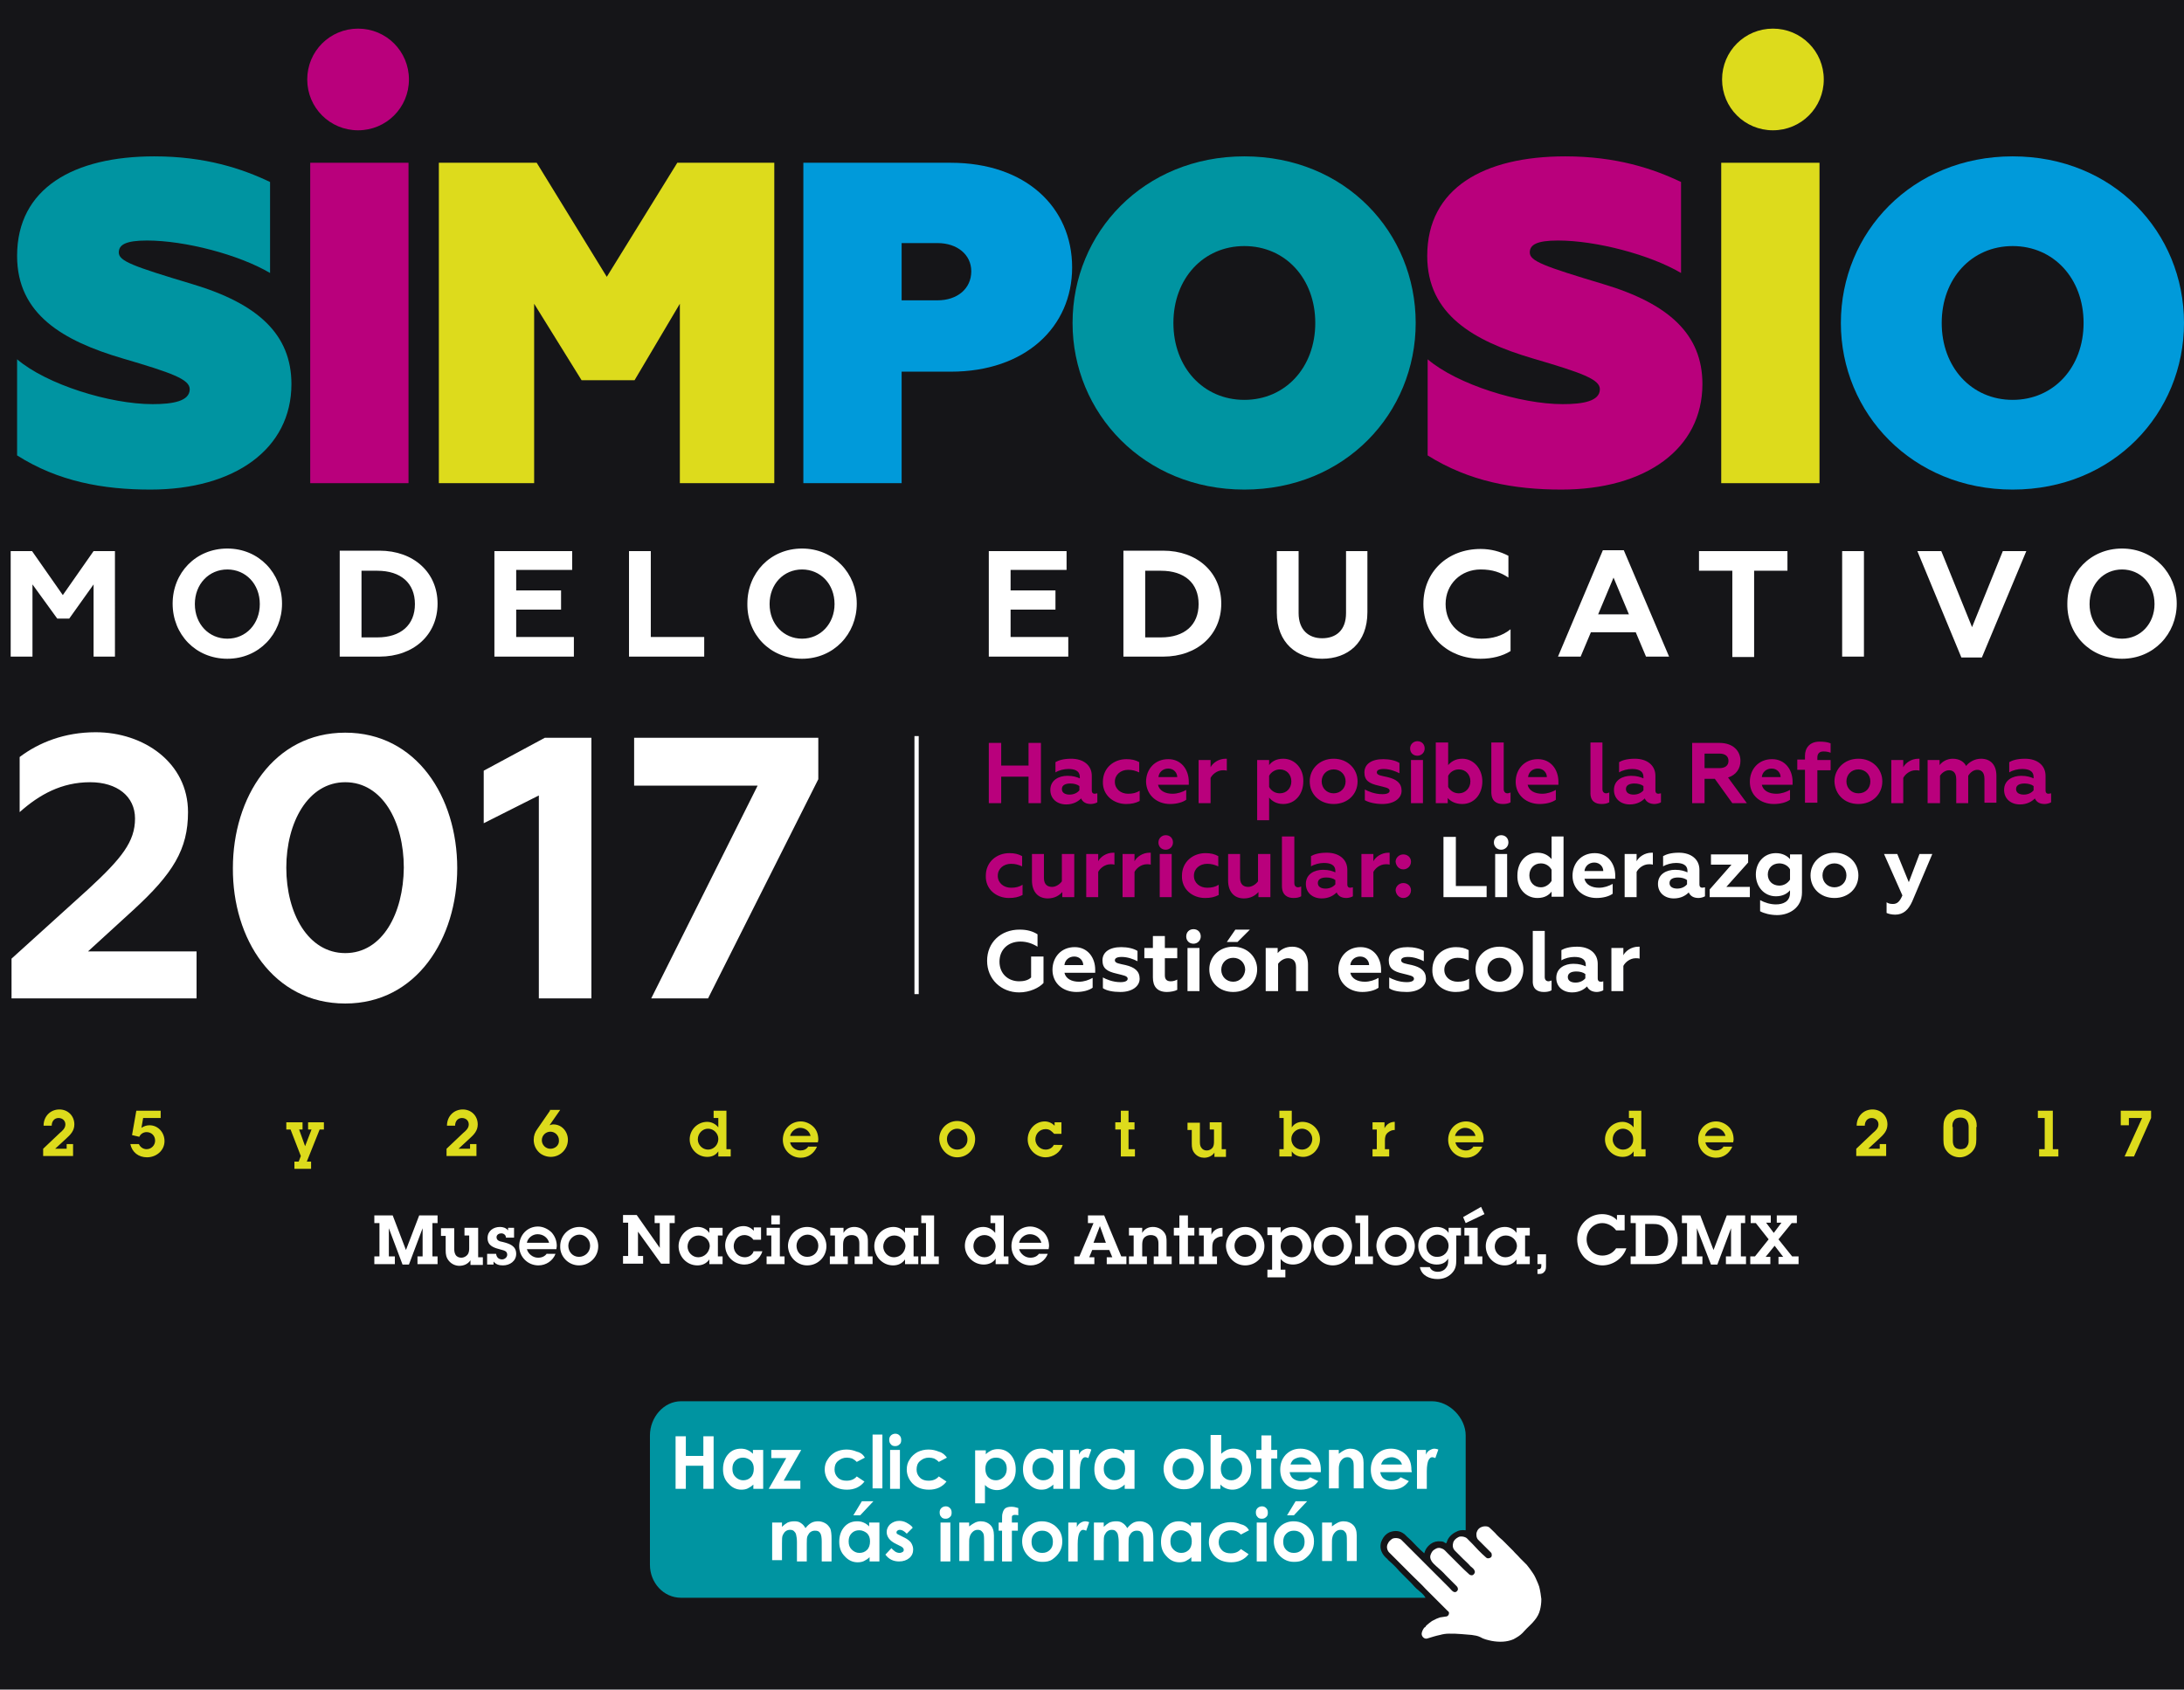 <?xml version="1.0" encoding="utf-8"?>
<!-- Generator: Adobe Illustrator 18.0.0, SVG Export Plug-In . SVG Version: 6.00 Build 0)  -->
<!DOCTYPE svg PUBLIC "-//W3C//DTD SVG 1.1//EN" "http://www.w3.org/Graphics/SVG/1.1/DTD/svg11.dtd">
<svg version="1.1" xmlns="http://www.w3.org/2000/svg" xmlns:xlink="http://www.w3.org/1999/xlink" x="0px" y="0px"
	 viewBox="0 0 511.1 395.5" enable-background="new 0 0 511.1 395.5" xml:space="preserve">
<g id="Capa_1">
	<rect x="-0.2" y="0" fill="#151518" width="513.3" height="395.5"/>
	<g>
		<path fill="#0094A1" d="M330.2,370.5c-0.6-0.6-1.3-1.3-1.9-1.9c-0.6-0.6-1.1-1.1-1.6-1.7c-0.6-0.6-1.1-1.1-1.7-1.6
			c-0.4-0.5-0.9-0.8-1.3-1.4c-0.6-0.9-0.8-1.8-0.5-2.9c0.3-0.8,0.7-1.5,1.4-2c0.2-0.1,0.3-0.2,0.5-0.3c1-0.4,2.1-0.5,3.1,0.1
			c0.6,0.3,0.9,0.8,1.4,1.2c0.7,0.6,1.3,1.3,1.9,1.9c0.6,0.6,1.1,1.1,1.7,1.6c0,0,0.1,0.1,0.1,0.1c0.1-0.3,0.2-0.6,0.3-0.8
			c0.3-0.6,0.7-1,1.2-1.4c0.7-0.5,1.5-0.7,2.4-0.6c0.3,0,0.7,0.1,0.9,0.3c0.3,0.2,0.4,0.2,0.5-0.2c0.3-1,1.1-1.8,2.1-2.3
			c0.7-0.4,1.3-0.5,2.3-0.4v-22.2c0-4.1-3.8-8-7.9-8H159.4c-4.1,0-7.3,3.8-7.3,8v30.3c0,4.1,3.1,7.7,7.3,7.7h174.2
			c-0.6-1-1.1-1.2-1.7-1.8C331.3,371.8,330.8,371.1,330.2,370.5z"/>
		<path fill="#FFFFFF" d="M333.6,380.8l0.1-0.2c0,0,0.5-0.5,0.8-0.7c0.3-0.2,0.6-0.5,0.9-0.6c0.5-0.3,1-0.5,1.6-0.7
			c0.4-0.1,0.9-0.1,1.3-0.2c0.5,0,0.8-0.4,0.8-0.8c0-0.2-0.1-0.4-0.3-0.5c-0.8-0.8-1.7-1.7-2.5-2.5c-0.9-0.9-1.8-1.8-2.7-2.7
			c-0.9-1-1.9-1.9-2.8-2.8c-0.8-0.8-1.6-1.6-2.4-2.4c-0.6-0.6-1.3-1.3-1.9-1.9c-0.5-0.5-1-1-1.5-1.5c-0.4-0.5-0.6-1.3-0.2-2
			c0.2-0.5,0.6-0.8,1-1.1c0.6-0.3,1.6-0.2,2.1,0.2c0.7,0.7,1.4,1.4,2.1,2.1c0.6,0.6,1.3,1.3,1.9,1.9c0.7,0.7,1.4,1.4,2.1,2.1
			c0.5,0.5,1.1,1.1,1.6,1.6c0.7,0.7,1.3,1.3,2,2c0.5,0.5,1.1,1.1,1.6,1.6c0.3,0.3,0.5,0.6,0.8,0.8c0.4,0.3,0.8,0.2,1-0.1
			c0.3-0.3,0.2-0.8-0.1-1.1c-0.8-0.8-1.7-1.7-2.5-2.5c-0.7-0.8-1.5-1.5-2.3-2.2c-0.4-0.4-0.8-0.7-1.1-1.2c-0.3-0.5-0.4-1-0.2-1.5
			c0.2-0.5,0.4-0.9,0.9-1.2c0.6-0.4,1.1-0.5,1.8-0.2c0.5,0.2,0.8,0.6,1.2,1c1,1,2,2,2.9,2.9c0.7,0.7,1.4,1.4,2.2,2.1
			c0.3,0.3,0.8,0.3,1,0.1c0.3-0.3,0.5-0.6,0.2-1.1c-0.2-0.4-0.6-0.6-0.9-0.9c-0.5-0.6-1.1-1.1-1.7-1.7c-0.6-0.6-1.3-1.3-1.9-1.9
			c-0.6-0.6-0.6-1.3-0.4-2c0.2-0.5,0.6-0.9,1.2-1.2c0.5-0.3,1.6-0.1,2,0.3c0.9,0.9,1.8,1.8,2.7,2.8c0.6,0.6,1.2,1.2,1.8,1.7
			c0.2,0.2,0.5,0.2,0.8,0.1c0.3-0.1,0.5-0.3,0.5-0.6c0-0.3,0-0.5-0.2-0.7c-0.7-0.7-1.4-1.4-2.1-2.1c-0.3-0.3-0.6-0.6-0.9-0.9
			c-0.4-0.4-0.5-1.3-0.3-1.8c0.2-0.6,0.6-1,1.2-1.2c0.5-0.2,1.4-0.2,1.8,0.2c0.6,0.6,1.2,1.1,1.7,1.7c0.4,0.4,0.8,0.8,1.3,1.2
			c0.8,0.8,1.7,1.7,2.5,2.5c0.5,0.6,1.1,1.1,1.6,1.7c0.5,0.5,1.1,1.1,1.6,1.6c0.5,0.6,1,1.3,1.4,1.9c0.5,0.7,0.8,1.5,1.2,2.4
			c0.1,0.3,0.2,0.5,0.3,0.8c0.2,0.7,0.5,2.6,0.5,2.9c0,0.9-0.1,1.7-0.3,2.5c-0.2,0.9-0.7,1.8-1.3,2.5c-0.7,0.9-1.6,1.6-2.4,2.5
			c-0.5,0.6-1.1,1.1-1.8,1.5c-0.2,0.1-0.5,0.3-0.7,0.4c-1.6,0.7-3.4,0.7-5.1,0.4c-0.9-0.2-1.9-0.4-2.7-0.9c-0.6-0.3-1.3-0.4-2-0.5
			c-0.8-0.1-1.6-0.1-2.4-0.2c-1-0.1-1.9-0.1-2.9-0.1c-0.7,0-1.4,0.1-2.1,0.3c-1,0.2-1.9,0.5-2.9,0.8c-0.7,0.3-1.5-0.4-1.4-1.2
			c0.1-0.5,0.3-0.9,0.6-1.3C333.5,380.9,333.6,380.8,333.6,380.8z"/>
	</g>
	<g>
		<g>
			<path fill="#0094A1" d="M35.2,114.6c19.7,0,33-9.5,33-24.7c0-11.6-7.8-18.8-23.2-23.4c-14-4.2-17.2-5.4-17.2-7.4
				c0-1.8,1.6-2.8,6.6-2.8c8.9,0,21.5,3.3,28.8,7.6V42.6c-6.5-3.1-15.1-6-27.1-6C17.3,36.6,4,44,4,59.9c0,13.7,10.8,19.9,24.7,24
				c11.6,3.4,15.7,4.9,15.7,7.2c0,2.8-3.9,3.5-8.7,3.5C25.7,94.6,10.9,90,4,84.1v22.5C13.6,112.7,24.1,114.6,35.2,114.6"/>
			<rect x="72.6" y="38.1" fill="#B9007C" width="23" height="75"/>
			<polygon fill="#DDDB1C" points="102.7,113.1 125,113.1 125,71.1 136.1,89 148.5,89 159.1,71.1 159.1,113.1 181.2,113.1 
				181.2,38.1 158.5,38.1 142,64.8 125.6,38.1 102.7,38.1 			"/>
			<path fill="#009ADA" d="M222.5,38.1H188v75h23V87h11.5c17.5,0,28.4-10.5,28.4-24.4C250.9,48.5,240,38.1,222.5,38.1 M219.4,70.3
				H211V56.9h8.4c4.6,0,7.9,2.7,7.9,6.6C227.3,67.6,224,70.3,219.4,70.3"/>
			<path fill="#0094A1" d="M291.2,93.6c-9.6,0-16.6-7.6-16.6-18c0-10.4,7-18,16.6-18c9.6,0,16.6,7.6,16.6,18
				C307.8,86,300.8,93.6,291.2,93.6 M291.2,114.6c23.6,0,40.1-17.9,40.1-39c0-21.2-16.5-39-40.1-39c-23.5,0-40.2,17.8-40.2,39
				C251,96.7,267.7,114.6,291.2,114.6"/>
			<path fill="#B9007C" d="M365.4,114.6c19.7,0,33-9.5,33-24.7c0-11.6-7.8-18.8-23.2-23.4c-14-4.2-17.2-5.4-17.2-7.4
				c0-1.8,1.6-2.8,6.6-2.8c8.9,0,21.5,3.3,28.8,7.6V42.6c-6.5-3.1-15.1-6-27.1-6c-19,0-32.3,7.4-32.3,23.3c0,13.7,10.8,19.9,24.7,24
				c11.6,3.4,15.7,4.9,15.7,7.2c0,2.8-3.9,3.5-8.7,3.5c-9.9,0-24.7-4.6-31.6-10.5v22.5C343.8,112.7,354.3,114.6,365.4,114.6"/>
			<rect x="402.8" y="38.1" fill="#DDDB1C" width="23" height="75"/>
			<path fill="#009ADA" d="M471,93.6c-9.6,0-16.6-7.6-16.6-18c0-10.4,7-18,16.6-18c9.6,0,16.6,7.6,16.6,18
				C487.6,86,480.6,93.6,471,93.6 M471,114.6c23.6,0,40.1-17.9,40.1-39c0-21.2-16.5-39-40.1-39c-23.5,0-40.2,17.8-40.2,39
				C430.8,96.7,447.5,114.6,471,114.6"/>
			<path fill="#B9007C" d="M83.8,30.5c6.6,0,11.9-5.3,11.9-11.9c0-6.6-5.3-11.9-11.9-11.9c-6.6,0-11.9,5.3-11.9,11.9
				C71.9,25.2,77.2,30.5,83.8,30.5"/>
			<path fill="#DDDB1C" d="M414.9,30.5c6.6,0,11.9-5.3,11.9-11.9c0-6.6-5.3-11.9-11.9-11.9c-6.6,0-11.9,5.3-11.9,11.9
				C403,25.2,408.3,30.5,414.9,30.5"/>
			<path fill="#FFFFFF" d="M2.6,233.7h43.4v-11H20.6l10.5-9.6c9.4-8.6,12.9-14.3,12.9-23c0-11.6-10.4-18.7-21.6-18.7
				c-7.3,0-13.3,2.4-17.8,5.8v12.9c4.6-4.1,9.8-7,16.5-7c6.3,0,10.5,3.3,10.5,8.5c0,5.4-3.1,9.3-10.9,16.5l-18,16.3V233.7z
				 M80.8,234.9c16.7,0,26.2-15.2,26.2-31.7c0-16.6-9.5-31.7-26.2-31.7c-16.8,0-26.3,15.2-26.3,31.7
				C54.4,219.7,63.9,234.9,80.8,234.9 M80.8,223.1c-8.7,0-13.8-9.3-13.8-20c0-10.6,5.1-20,13.8-20c8.7,0,13.7,9.3,13.7,20
				C94.4,213.8,89.5,223.1,80.8,223.1 M126.1,233.7h12.3v-61h-10.9l-14.3,7.7v12.3l12.9-6.5V233.7z M152.4,233.7h13.3l25.8-51.3
				v-9.7h-43.1v11.2h28.9L152.4,233.7z"/>
			<path fill="#FFFFFF" d="M2.5,153.7h5.1v-16.9l5.8,8h2.8l5.7-8v16.9h5V129h-5l-7.2,10.3L7.5,129H2.5V153.7z M53.2,149.5
				c-4.3,0-7.6-3.4-7.6-8.1c0-4.7,3.3-8.1,7.6-8.1s7.6,3.4,7.6,8.1C60.8,146,57.6,149.5,53.2,149.5 M53.2,154.2
				c7.4,0,12.8-5.8,12.8-12.9c0-7.1-5.4-12.9-12.8-12.9s-12.8,5.7-12.8,12.9C40.4,148.5,45.8,154.2,53.2,154.2 M79.5,153.7h9.3
				c8,0,13.6-5.1,13.6-12.4c0-7.3-5.6-12.4-13.6-12.4h-9.3V153.7z M84.6,149.2v-15.6h3.7c5.5,0,8.8,2.9,8.8,7.8
				c0,4.9-3.3,7.8-8.8,7.8H84.6z M115.7,153.7h18.6v-4.6h-13.5v-6.4h10.5v-4.5h-10.5v-4.8h13.1V129h-18.2V153.7z M147.2,153.7h17.6
				v-4.6h-12.5V129h-5.1V153.7z M187.7,149.5c-4.3,0-7.6-3.4-7.6-8.1c0-4.7,3.3-8.1,7.6-8.1c4.3,0,7.6,3.4,7.6,8.1
				C195.3,146,192,149.5,187.7,149.5 M187.7,154.2c7.4,0,12.8-5.8,12.8-12.9c0-7.1-5.4-12.9-12.8-12.9c-7.4,0-12.8,5.7-12.8,12.9
				C174.8,148.5,180.2,154.2,187.7,154.2 M231.4,153.7H250v-4.6h-13.5v-6.4h10.5v-4.5h-10.5v-4.8h13.1V129h-18.2V153.7z
				 M262.9,153.7h9.3c8,0,13.6-5.1,13.6-12.4c0-7.3-5.6-12.4-13.6-12.4h-9.3V153.7z M268,149.2v-15.6h3.7c5.5,0,8.8,2.9,8.8,7.8
				c0,4.9-3.3,7.8-8.8,7.8H268z M309.4,154.2c6,0,10.6-3.7,10.6-10.9V129H315v14.5c0,4.1-2.4,5.9-5.6,5.9c-3.1,0-5.5-1.9-5.5-5.9
				V129h-5.1v14.4C298.8,150.5,303.5,154.2,309.4,154.2 M346.5,154.2c2.6,0,5.1-0.6,7-1.8v-5.1c-2,1.6-4.3,2.2-6.8,2.2
				c-4.8,0-8.4-3.3-8.4-8.1c0-4.7,3.6-8.1,8.2-8.1c2.8,0,4.7,0.7,6.5,1.9v-5.1c-1.9-1-4.1-1.6-6.5-1.6c-7.7,0-13.4,5.3-13.4,12.9
				C333.1,148.9,338.9,154.2,346.5,154.2 M364.6,153.7h5.3l2.4-5.7h10.5l2.4,5.7h5.4l-10.6-24.9h-4.9L364.6,153.7z M374,143.8
				l3.6-8.6l3.6,8.6H374z M397.6,129v4.6h7.8v20.2h5.1v-20.2h7.8V129H397.6z M431.1,153.7h5.1V129h-5.1V153.7z M459,153.9h4.8
				l10.4-24.9h-5.5l-7.2,17.8l-7.2-17.8h-5.6L459,153.9z M496.6,149.5c-4.3,0-7.6-3.4-7.6-8.1c0-4.7,3.3-8.1,7.6-8.1
				c4.3,0,7.6,3.4,7.6,8.1C504.2,146,500.9,149.5,496.6,149.5 M496.6,154.2c7.4,0,12.8-5.8,12.8-12.9c0-7.1-5.4-12.9-12.8-12.9
				c-7.4,0-12.8,5.7-12.8,12.9C483.7,148.5,489.1,154.2,496.6,154.2"/>
			<path fill="#B9007C" d="M231.4,188h2.9v-6.2h6.4v6.2h2.9v-14.1h-2.9v5.3h-6.4v-5.3h-2.9V188z M256.2,185.8
				c-0.4,0-0.7-0.2-0.7-0.8v-3.4c0-2.5-2-4-4.8-4c-1.9,0-3,0.4-3.7,0.8v2.4c0.8-0.5,2-0.8,3-0.8c1.3,0,2.7,0.3,2.7,1.9v0.3
				c-0.7-0.3-1.5-0.6-2.9-0.6c-2,0-4,1-4,3.3c0,2.1,1.6,3.4,3.7,3.4c1.7,0,2.8-0.7,3.5-1.4c0.4,0.9,1.2,1.3,2.3,1.3
				c0.5,0,1.2-0.2,1.5-0.4v-2.1C256.6,185.7,256.3,185.8,256.2,185.8 M252.6,185c-0.5,0.6-1.3,1-2.3,1c-1,0-1.8-0.4-1.8-1.3
				c0-0.9,0.8-1.3,2-1.3c0.8,0,1.6,0.2,2.1,0.6V185z M263.5,188.2c1.3,0,2.2-0.2,3.2-0.7v-2.4c-0.8,0.5-1.6,0.7-2.7,0.7
				c-1.7,0-3.1-1.1-3.1-2.8c0-1.7,1.4-2.8,3.1-2.8c1,0,1.7,0.2,2.6,0.6v-2.4c-0.9-0.5-1.8-0.7-3-0.7c-2.9,0-5.5,2-5.5,5.3
				C258,186.2,260.7,188.2,263.5,188.2 M273.8,188.2c1.6,0,3-0.4,3.8-1v-2.3c-0.9,0.5-2,0.9-3.2,0.9c-1.7,0-3.1-0.7-3.4-2.1h7.2V183
				c0-2.9-1.8-5.3-4.8-5.3c-3.2,0-5.2,2.4-5.2,5.3C268.3,186.2,270.8,188.2,273.8,188.2 M271.1,181.9c0.1-1.1,1-2,2.3-2
				c1.3,0,2.1,1,2.1,2H271.1z M280.5,188h2.8v-5.9c0.4-0.8,1.5-1.8,2.9-1.8c0.3,0,0.6,0,0.9,0.1v-2.8c-0.1,0-0.2,0-0.3,0
				c-1.6,0-3,1-3.5,2v-1.7h-2.8V188z M300.3,177.6c-1.7,0-2.7,0.7-3.3,1.5v-1.2h-2.8V192h2.8v-5.3c0.6,0.7,1.6,1.5,3.3,1.5
				c2.8,0,4.7-2.3,4.7-5.3C305.1,180,303.1,177.6,300.3,177.6 M299.5,180.1c1.6,0,2.7,1.2,2.7,2.8c0,1.6-1.1,2.8-2.7,2.8
				c-1.2,0-2.1-0.7-2.5-1.5v-2.6C297.4,180.8,298.4,180.1,299.5,180.1 M312.1,185.7c-1.6,0-2.8-1.2-2.8-2.8c0-1.6,1.2-2.8,2.8-2.8
				c1.6,0,2.8,1.2,2.8,2.8C314.9,184.5,313.7,185.7,312.1,185.7 M312.1,188.2c3.3,0,5.6-2.3,5.6-5.3c0-2.9-2.3-5.3-5.6-5.3
				c-3.3,0-5.6,2.4-5.6,5.3C306.5,185.9,308.8,188.2,312.1,188.2 M323.5,188.2c2.7,0,4.5-1.3,4.5-3.1c0-1.8-1.2-2.7-3.3-3.2
				c-1.3-0.3-2.5-0.4-2.5-1.1c0-0.5,0.5-0.8,1.6-0.8c1.4,0,2.7,0.5,3.7,1v-2.4c-0.9-0.6-2.4-0.9-3.8-0.9c-2.8,0-4.4,1.2-4.4,3.1
				c0,1.9,1.1,2.6,3.3,3.1c1.5,0.4,2.6,0.5,2.6,1.2c0,0.5-0.6,0.8-1.7,0.8c-1.8,0-3.4-0.7-4.1-1.1v2.5
				C320.2,187.8,321.8,188.2,323.5,188.2 M330.2,188h2.8v-10.1h-2.8V188z M331.7,176.9c0.9,0,1.7-0.7,1.7-1.7c0-1-0.7-1.7-1.7-1.7
				c-0.9,0-1.7,0.7-1.7,1.7C330,176.2,330.7,176.9,331.7,176.9 M342.2,188.2c2.8,0,4.7-2.3,4.7-5.3c0-2.9-2-5.3-4.7-5.3
				c-1.7,0-2.7,0.8-3.3,1.5v-5.3H336V188h2.8v-1.2C339.4,187.5,340.5,188.2,342.2,188.2 M341.4,185.7c-1.2,0-2.1-0.7-2.5-1.5v-2.6
				c0.4-0.8,1.3-1.5,2.5-1.5c1.6,0,2.7,1.2,2.7,2.8C344.1,184.5,342.9,185.7,341.4,185.7 M351.7,188.2c0.7,0,1.3-0.1,1.8-0.4v-2.3
				c-0.2,0.1-0.5,0.2-0.7,0.2c-0.5,0-0.9-0.3-0.9-1v-10.9H349v11.6C349,187.6,350.3,188.2,351.7,188.2 M360.3,188.2
				c1.6,0,3-0.4,3.8-1v-2.3c-0.9,0.5-2,0.9-3.2,0.9c-1.7,0-3.1-0.7-3.4-2.1h7.2V183c0-2.9-1.8-5.3-4.8-5.3c-3.2,0-5.2,2.4-5.2,5.3
				C354.7,186.2,357.3,188.2,360.3,188.2 M357.6,181.9c0.1-1.1,1-2,2.3-2c1.3,0,2.1,1,2.1,2H357.6z M374.8,188.2
				c0.7,0,1.3-0.1,1.8-0.4v-2.3c-0.2,0.1-0.5,0.2-0.7,0.2c-0.5,0-0.9-0.3-0.9-1v-10.9h-2.8v11.6
				C372.1,187.6,373.4,188.2,374.8,188.2 M388.1,185.8c-0.4,0-0.7-0.2-0.7-0.8v-3.4c0-2.5-2-4-4.8-4c-1.9,0-3,0.4-3.7,0.8v2.4
				c0.8-0.5,2-0.8,3-0.8c1.3,0,2.7,0.3,2.7,1.9v0.3c-0.7-0.3-1.5-0.6-2.9-0.6c-2,0-4,1-4,3.3c0,2.1,1.6,3.4,3.7,3.4
				c1.7,0,2.8-0.7,3.5-1.4c0.4,0.9,1.3,1.3,2.3,1.3c0.5,0,1.2-0.2,1.5-0.4v-2.1C388.5,185.7,388.3,185.8,388.1,185.8 M384.6,185
				c-0.5,0.6-1.3,1-2.3,1c-1,0-1.8-0.4-1.8-1.3c0-0.9,0.8-1.3,2-1.3c0.8,0,1.6,0.2,2.1,0.6V185z M396,188h2.9v-5.7h2.4l4.1,5.7h3.4
				l-4.4-6c1.9-0.6,2.9-2.1,2.9-3.9c0-2.4-1.8-4.2-4.9-4.2H396V188z M398.9,179.8v-3.4h3.5c1.3,0,2.1,0.6,2.1,1.7
				c0,1.1-0.8,1.7-2.1,1.7H398.9z M415.1,188.2c1.6,0,3-0.4,3.8-1v-2.3c-0.9,0.5-2,0.9-3.2,0.9c-1.7,0-3.1-0.7-3.4-2.1h7.2V183
				c0-2.9-1.8-5.3-4.8-5.3c-3.2,0-5.2,2.4-5.2,5.3C409.5,186.2,412,188.2,415.1,188.2 M412.3,181.9c0.1-1.1,1-2,2.3-2
				c1.3,0,2.1,1,2.1,2H412.3z M425.3,188v-7.7h3.1v-2.4h-3.1v-0.6c0-0.9,0.5-1.4,1.4-1.4c0.7,0,1.2,0.1,1.7,0.3V174
				c-0.7-0.3-1.6-0.4-2.6-0.4c-2.3,0-3.4,1.5-3.4,3.3v0.9h-1.8v2.4h1.8v7.7H425.3z M434.9,185.7c-1.6,0-2.8-1.2-2.8-2.8
				c0-1.6,1.2-2.8,2.8-2.8c1.6,0,2.8,1.2,2.8,2.8C437.7,184.5,436.6,185.7,434.9,185.7 M434.9,188.2c3.3,0,5.6-2.3,5.6-5.3
				c0-2.9-2.3-5.3-5.6-5.3c-3.3,0-5.6,2.4-5.6,5.3C429.4,185.9,431.6,188.2,434.9,188.2 M442.6,188h2.8v-5.9
				c0.4-0.8,1.5-1.8,2.9-1.8c0.3,0,0.6,0,0.9,0.1v-2.8c-0.1,0-0.2,0-0.3,0c-1.6,0-3,1-3.5,2v-1.7h-2.8V188z M451.2,188h2.8v-6.4
				c0.4-0.7,1.3-1.3,2.1-1.3c0.7,0,1.7,0.3,1.7,2.1v5.6h2.8v-6.4c0.4-0.7,1.2-1.4,2.1-1.4c0.7,0,1.7,0.3,1.7,2.1v5.6h2.8v-6.3
				c0-2.7-1.5-4-3.6-4c-1.5,0-2.8,0.8-3.5,1.7c-0.4-0.9-1.5-1.7-3.1-1.7c-1.4,0-2.5,0.7-3.1,1.5v-1.2h-2.8V188z M479.4,185.8
				c-0.4,0-0.7-0.2-0.7-0.8v-3.4c0-2.5-2-4-4.8-4c-1.9,0-3,0.4-3.7,0.8v2.4c0.8-0.5,2-0.8,3-0.8c1.3,0,2.7,0.3,2.7,1.9v0.3
				c-0.7-0.3-1.5-0.6-2.9-0.6c-2,0-4,1-4,3.3c0,2.1,1.6,3.4,3.7,3.4c1.7,0,2.8-0.7,3.5-1.4c0.4,0.9,1.2,1.3,2.3,1.3
				c0.5,0,1.2-0.2,1.5-0.4v-2.1C479.8,185.7,479.6,185.8,479.4,185.8 M475.9,185c-0.5,0.6-1.3,1-2.3,1c-1,0-1.8-0.4-1.8-1.3
				c0-0.9,0.8-1.3,2-1.3c0.8,0,1.6,0.2,2.1,0.6V185z"/>
			<path fill="#B9007C" d="M236.1,210.2c1.3,0,2.2-0.2,3.2-0.7v-2.4c-0.8,0.5-1.6,0.7-2.7,0.7c-1.7,0-3.1-1.1-3.1-2.8
				c0-1.7,1.4-2.8,3.1-2.8c1,0,1.7,0.2,2.6,0.6v-2.4c-0.9-0.5-1.8-0.7-3-0.7c-2.9,0-5.5,2-5.5,5.3
				C230.6,208.2,233.2,210.2,236.1,210.2 M248.5,199.9v6.4c-0.5,0.7-1.4,1.3-2.3,1.3c-0.9,0-1.9-0.4-1.9-2.1v-5.6h-2.8v6.2
				c0,2.5,1.3,4.2,3.7,4.2c1.6,0,2.7-0.7,3.4-1.5v1.2h2.8v-10.1H248.5z M254.2,210h2.8v-5.9c0.4-0.8,1.5-1.8,2.9-1.8
				c0.3,0,0.6,0,0.9,0.1v-2.8c-0.1,0-0.2,0-0.3,0c-1.6,0-3,1-3.5,2v-1.7h-2.8V210z M262.7,210h2.8v-5.9c0.4-0.8,1.5-1.8,2.9-1.8
				c0.3,0,0.6,0,0.9,0.1v-2.8c-0.1,0-0.2,0-0.3,0c-1.6,0-3,1-3.5,2v-1.7h-2.8V210z M271.4,210h2.8v-10.1h-2.8V210z M272.8,198.9
				c0.9,0,1.7-0.7,1.7-1.7c0-1-0.7-1.7-1.7-1.7c-0.9,0-1.7,0.7-1.7,1.7C271.1,198.2,271.8,198.9,272.8,198.9 M282,210.2
				c1.3,0,2.2-0.2,3.2-0.7v-2.4c-0.8,0.5-1.6,0.7-2.7,0.7c-1.7,0-3.1-1.1-3.1-2.8c0-1.7,1.4-2.8,3.1-2.8c1,0,1.7,0.2,2.6,0.6v-2.4
				c-0.9-0.5-1.8-0.7-3-0.7c-2.9,0-5.5,2-5.5,5.3C276.5,208.2,279.1,210.2,282,210.2 M294.4,199.9v6.4c-0.5,0.7-1.4,1.3-2.3,1.3
				c-0.9,0-1.9-0.4-1.9-2.1v-5.6h-2.8v6.2c0,2.5,1.3,4.2,3.7,4.2c1.6,0,2.7-0.7,3.4-1.5v1.2h2.8v-10.1H294.4z M302.7,210.2
				c0.7,0,1.3-0.1,1.8-0.4v-2.3c-0.2,0.1-0.5,0.2-0.7,0.2c-0.5,0-0.9-0.3-0.9-1v-10.9H300v11.6C300,209.6,301.4,210.2,302.7,210.2
				 M316,207.8c-0.4,0-0.7-0.2-0.7-0.8v-3.4c0-2.5-2-4-4.8-4c-1.9,0-3,0.4-3.7,0.8v2.4c0.8-0.5,2-0.8,3-0.8c1.3,0,2.7,0.3,2.7,1.9
				v0.3c-0.7-0.3-1.5-0.6-2.9-0.6c-2,0-4,1-4,3.3c0,2.1,1.6,3.4,3.7,3.4c1.7,0,2.8-0.7,3.5-1.4c0.4,0.9,1.2,1.3,2.3,1.3
				c0.5,0,1.2-0.2,1.5-0.4v-2.1C316.4,207.7,316.2,207.8,316,207.8 M312.5,207c-0.5,0.6-1.3,1-2.3,1c-1,0-1.8-0.4-1.8-1.3
				c0-0.9,0.8-1.3,2-1.3c0.8,0,1.6,0.2,2.1,0.6V207z M318.6,210h2.8v-5.9c0.4-0.8,1.5-1.8,2.9-1.8c0.3,0,0.6,0,0.9,0.1v-2.8
				c-0.1,0-0.2,0-0.3,0c-1.6,0-3,1-3.5,2v-1.7h-2.8V210z M328.4,203.5c1,0,1.8-0.8,1.8-1.8c0-1-0.8-1.7-1.8-1.7
				c-1,0-1.8,0.8-1.8,1.7C326.7,202.7,327.4,203.5,328.4,203.5 M328.4,210.2c1,0,1.8-0.8,1.8-1.8c0-1-0.8-1.7-1.8-1.7
				c-1,0-1.8,0.8-1.8,1.7C326.7,209.4,327.4,210.2,328.4,210.2"/>
			<path fill="#FFFFFF" d="M337.8,210h10.1v-2.6h-7.2v-11.5h-2.9V210z M349.9,210h2.8v-10.1h-2.8V210z M351.3,198.9
				c0.9,0,1.7-0.7,1.7-1.7c0-1-0.7-1.7-1.7-1.7c-0.9,0-1.7,0.7-1.7,1.7C349.6,198.2,350.4,198.9,351.3,198.9 M359.8,210.2
				c1.7,0,2.7-0.7,3.3-1.5v1.2h2.8v-14.1h-2.8v5.3c-0.6-0.7-1.6-1.5-3.3-1.5c-2.8,0-4.7,2.3-4.7,5.3
				C355,207.9,357,210.2,359.8,210.2 M360.6,207.7c-1.6,0-2.7-1.2-2.7-2.8c0-1.6,1.1-2.8,2.7-2.8c1.2,0,2.1,0.7,2.5,1.5v2.6
				C362.6,207,361.7,207.7,360.6,207.7 M373.6,210.2c1.6,0,3-0.4,3.8-1v-2.3c-0.9,0.5-2,0.9-3.2,0.9c-1.7,0-3.1-0.7-3.4-2.1h7.2V205
				c0-2.9-1.8-5.3-4.8-5.3c-3.2,0-5.2,2.4-5.2,5.3C368,208.2,370.6,210.2,373.6,210.2 M370.8,203.9c0.1-1.1,1-2,2.3-2
				c1.3,0,2.1,1,2.1,2H370.8z M380.2,210h2.8v-5.9c0.4-0.8,1.5-1.8,2.9-1.8c0.3,0,0.6,0,0.9,0.1v-2.8c-0.1,0-0.2,0-0.3,0
				c-1.6,0-3,1-3.5,2v-1.7h-2.8V210z M398.4,207.8c-0.4,0-0.7-0.2-0.7-0.8v-3.4c0-2.5-2-4-4.8-4c-1.9,0-3,0.4-3.7,0.8v2.4
				c0.8-0.5,2-0.8,3-0.8c1.3,0,2.7,0.3,2.7,1.9v0.3c-0.7-0.3-1.5-0.6-2.9-0.6c-2,0-4,1-4,3.3c0,2.1,1.6,3.4,3.7,3.4
				c1.7,0,2.8-0.7,3.5-1.4c0.4,0.9,1.2,1.3,2.3,1.3c0.5,0,1.2-0.2,1.5-0.4v-2.1C398.8,207.7,398.5,207.8,398.4,207.8 M394.8,207
				c-0.5,0.6-1.3,1-2.3,1c-1,0-1.8-0.4-1.8-1.3c0-0.9,0.8-1.3,2-1.3c0.8,0,1.6,0.2,2.1,0.6V207z M400.2,210h9.3v-2.4H404l5.1-5.7
				v-1.9h-8.7v2.4h4.8l-5.1,5.8V210z M418.9,199.9v1.2c-0.6-0.7-1.7-1.4-3.3-1.4c-2.8,0-4.7,2.2-4.7,5c0,2.8,1.9,5.1,4.7,5.1
				c1.7,0,2.7-0.7,3.3-1.4v0.6c0,2.1-1.7,2.7-3.3,2.7c-1.3,0-2.6-0.4-3.7-1v2.6c0.9,0.5,2.4,0.9,4,0.9c2.8,0,5.8-1.7,5.8-5.3v-8.9
				H418.9z M416.4,207.3c-1.6,0-2.7-1.1-2.7-2.6c0-1.5,1.1-2.6,2.7-2.6c1.1,0,2.1,0.6,2.5,1.4v2.4
				C418.4,206.7,417.5,207.3,416.4,207.3 M429.3,207.7c-1.6,0-2.8-1.2-2.8-2.8c0-1.6,1.2-2.8,2.8-2.8c1.6,0,2.8,1.2,2.8,2.8
				C432.1,206.5,430.9,207.7,429.3,207.7 M429.3,210.2c3.3,0,5.6-2.3,5.6-5.3c0-2.9-2.3-5.3-5.6-5.3c-3.3,0-5.6,2.4-5.6,5.3
				C423.7,207.9,426,210.2,429.3,210.2 M443.5,214.1c1.9,0,3.1-1.1,4-3.1l4.7-11.1h-3l-2.5,6.6l-2.7-6.6h-3.1l4.3,9.7
				c-0.6,1.4-1.2,2-2.2,2c-0.6,0-1.1-0.1-1.5-0.4v2.5C441.9,213.9,442.7,214.1,443.5,214.1"/>
			<path fill="#FFFFFF" d="M238.5,232.3c2.5,0,4.7-1.1,5.7-2.2v-6.2h-2.9v4.9c-0.7,0.7-1.8,0.9-2.8,0.9c-2.5,0-4.6-1.7-4.6-4.6
				c0-2.8,2-4.7,4.9-4.7c1.4,0,2.7,0.4,4,1.2v-2.9c-1.1-0.7-2.4-1.1-4.2-1.1c-4.4,0-7.6,3-7.6,7.3
				C231,229.2,234.3,232.3,238.5,232.3 M251.9,232.2c1.6,0,3-0.4,3.8-1v-2.3c-0.9,0.5-2,0.9-3.2,0.9c-1.7,0-3.1-0.7-3.4-2.1h7.2V227
				c0-2.9-1.8-5.3-4.8-5.3c-3.2,0-5.2,2.4-5.2,5.3C246.3,230.2,248.8,232.2,251.9,232.2 M249.1,225.9c0.1-1.1,1-2,2.3-2
				c1.3,0,2.1,1,2.1,2H249.1z M262.2,232.2c2.7,0,4.5-1.3,4.5-3.1c0-1.8-1.2-2.7-3.3-3.2c-1.3-0.3-2.5-0.4-2.5-1.1
				c0-0.5,0.5-0.8,1.6-0.8c1.4,0,2.7,0.5,3.7,1v-2.4c-0.9-0.6-2.4-0.9-3.8-0.9c-2.8,0-4.4,1.2-4.4,3.1c0,1.9,1.1,2.6,3.3,3.1
				c1.5,0.4,2.6,0.5,2.6,1.2c0,0.5-0.6,0.8-1.7,0.8c-1.8,0-3.4-0.7-4.1-1.1v2.5C258.9,231.9,260.5,232.2,262.2,232.2 M269.8,228.8
				c0,2.1,1,3.4,3.3,3.4c0.8,0,1.9-0.2,2.4-0.5v-2.4c-0.4,0.2-0.9,0.4-1.5,0.4c-0.9,0-1.4-0.4-1.4-1.4v-4h2.9v-2.4h-2.9v-2.8h-2.8
				v2.8h-2v2.4h2V228.8z M277.9,232h2.8v-10.1h-2.8V232z M279.3,220.9c0.9,0,1.7-0.7,1.7-1.7c0-1-0.7-1.7-1.7-1.7s-1.7,0.7-1.7,1.7
				C277.6,220.2,278.3,220.9,279.3,220.9 M288.6,229.8c-1.6,0-2.8-1.2-2.8-2.8c0-1.6,1.2-2.8,2.8-2.8s2.8,1.2,2.8,2.8
				C291.3,228.5,290.2,229.8,288.6,229.8 M288.6,232.2c3.3,0,5.6-2.3,5.6-5.3c0-2.9-2.3-5.3-5.6-5.3c-3.3,0-5.6,2.4-5.6,5.3
				C283,229.9,285.3,232.2,288.6,232.2 M287.1,220.5h2.5l2.9-2.9h-3.4L287.1,220.5z M299.1,232v-6.4c0.5-0.7,1.4-1.3,2.3-1.3
				c0.9,0,1.9,0.4,1.9,2.1v5.6h2.8v-6.2c0-2.5-1.3-4.2-3.7-4.2c-1.6,0-2.7,0.7-3.4,1.5v-1.2h-2.8V232H299.1z M318.8,232.2
				c1.6,0,3-0.4,3.8-1v-2.3c-0.9,0.5-2,0.9-3.2,0.9c-1.7,0-3.1-0.7-3.4-2.1h7.2V227c0-2.9-1.8-5.3-4.8-5.3c-3.2,0-5.2,2.4-5.2,5.3
				C313.2,230.2,315.8,232.2,318.8,232.2 M316,225.9c0.1-1.1,1-2,2.3-2c1.3,0,2.1,1,2.1,2H316z M329.2,232.2c2.7,0,4.5-1.3,4.5-3.1
				c0-1.8-1.2-2.7-3.3-3.2c-1.3-0.3-2.5-0.4-2.5-1.1c0-0.5,0.5-0.8,1.6-0.8c1.4,0,2.7,0.5,3.7,1v-2.4c-0.9-0.6-2.4-0.9-3.8-0.9
				c-2.8,0-4.4,1.2-4.4,3.1c0,1.9,1.1,2.6,3.3,3.1c1.5,0.4,2.6,0.5,2.6,1.2c0,0.5-0.6,0.8-1.7,0.8c-1.8,0-3.4-0.7-4.1-1.1v2.5
				C325.8,231.9,327.4,232.2,329.2,232.2 M340.6,232.2c1.3,0,2.2-0.2,3.2-0.7v-2.4c-0.8,0.5-1.6,0.7-2.7,0.7c-1.7,0-3.1-1.1-3.1-2.8
				c0-1.7,1.4-2.8,3.1-2.8c1,0,1.7,0.2,2.6,0.6v-2.4c-0.9-0.5-1.8-0.7-3-0.7c-2.9,0-5.5,2-5.5,5.3
				C335.1,230.2,337.7,232.2,340.6,232.2 M350.9,229.8c-1.6,0-2.8-1.2-2.8-2.8c0-1.6,1.2-2.8,2.8-2.8s2.8,1.2,2.8,2.8
				C353.7,228.5,352.5,229.8,350.9,229.8 M350.9,232.2c3.3,0,5.6-2.3,5.6-5.3c0-2.9-2.3-5.3-5.6-5.3c-3.3,0-5.6,2.4-5.6,5.3
				C345.3,229.9,347.6,232.2,350.9,232.2 M361.3,232.2c0.7,0,1.3-0.1,1.8-0.4v-2.3c-0.2,0.1-0.5,0.2-0.7,0.2c-0.5,0-0.9-0.3-0.9-1
				v-10.8h-2.8v11.6C358.6,231.6,359.9,232.2,361.3,232.2 M374.6,229.8c-0.4,0-0.7-0.2-0.7-0.8v-3.4c0-2.5-2-4-4.8-4
				c-1.9,0-3,0.4-3.7,0.8v2.4c0.8-0.5,2-0.8,3-0.8c1.3,0,2.7,0.3,2.7,1.9v0.3c-0.7-0.3-1.5-0.6-2.9-0.6c-2,0-4,1-4,3.3
				c0,2.1,1.6,3.4,3.7,3.4c1.7,0,2.8-0.7,3.5-1.4c0.4,0.9,1.3,1.3,2.3,1.3c0.5,0,1.2-0.2,1.5-0.4v-2.1
				C375,229.8,374.8,229.8,374.6,229.8 M371,229c-0.5,0.6-1.3,1-2.3,1c-1,0-1.8-0.4-1.8-1.3c0-0.9,0.8-1.3,2-1.3
				c0.8,0,1.6,0.2,2.1,0.6V229z M377.1,232h2.8v-5.9c0.4-0.8,1.5-1.8,2.9-1.8c0.3,0,0.6,0,0.9,0.1v-2.8c-0.1,0-0.2,0-0.3,0
				c-1.6,0-3,1-3.5,2v-1.7h-2.8V232z"/>
			<line fill="none" stroke="#FFFFFF" x1="214.5" y1="172.3" x2="214.5" y2="232.7"/>
		</g>
	</g>
	<g>
		<path fill="#DDDB1C" d="M15.6,267.8v1.1h-2.7l2.5-2.3c1.1-1,2-1.9,2-3.4c0-2-1.5-3.5-3.5-3.5c-2.1,0-3.7,1.6-3.7,3.8h1.9
			c0-1,0.6-1.8,1.6-1.8c0.9,0,1.6,0.6,1.6,1.5c0,0.9-0.7,1.5-1.3,2l-3.9,3.7v1.7h7v-2.8H15.6z M30.5,267.8c0.4,1.9,1.9,3.1,3.9,3.1
			c2.2,0,4.1-1.6,4.1-3.8c0-2-1.5-3.7-3.5-3.7c-0.7,0-1.3,0.2-1.9,0.6l0.4-2.3h4.1V260h-5.7l-1,5.7l1.7,0.4c0.3-0.7,1-1.1,1.7-1.1
			c1.1,0,2,0.8,2,2c0,1.1-0.9,2-2,2c-0.8,0-1.5-0.5-1.8-1.2H30.5z M74.8,264.4h1v-1.7h-3.7v1.7h0.8l-1.5,3.9l-1.4-3.9h0.8v-1.7h-3.8
			v1.7H68l2.4,6.2l-0.5,1.3h-1v1.7h3.9v-1.7h-1L74.8,264.4z M110,267.8v1.1h-2.7l2.5-2.3c1.1-1,2-1.9,2-3.4c0-2-1.5-3.5-3.5-3.5
			c-2.1,0-3.7,1.6-3.7,3.8h1.9c0-1,0.6-1.8,1.6-1.8c0.9,0,1.6,0.6,1.6,1.5c0,0.9-0.7,1.5-1.3,2l-3.9,3.7v1.7h7v-2.8H110z M128.7,260
			l-2.9,4.2c-0.6,0.8-0.9,1.6-0.9,2.6c0,1.1,0.4,2.1,1.2,2.9c0.7,0.7,1.8,1.1,2.8,1.1c2.2,0,4-1.8,4-4c0-1.9-1.4-3.6-3.4-3.6
			c-0.4,0-0.6,0.1-0.9,0.2l2.5-3.6H128.7z M128.8,268.9c-1.1,0-2-0.9-2-2c0-1.1,0.9-2,2-2c1.1,0,2,0.9,2,2
			C130.9,268.1,129.9,268.9,128.8,268.9 M168.1,270.7h2.9V269h-1v-9H167v1.7h1.1v2.2c-0.6-0.8-1.6-1.3-2.6-1.3
			c-2.3,0-4.1,1.9-4.1,4.1c0,2.2,1.8,4.1,4.1,4.1c1.1,0,2-0.4,2.6-1.3V270.7z M165.7,269.1c-1.3,0-2.4-1.1-2.4-2.4
			c0-1.4,1.1-2.5,2.4-2.5c1.3,0,2.4,1.1,2.4,2.4C168.1,268,167,269.1,165.7,269.1 M189.2,268.3c-0.4,0.7-1.1,1-1.9,1
			c-1.1,0-2.2-0.8-2.4-1.9h6.5l0.1-0.6c0-1.1-0.3-2.2-1.1-3c-0.8-0.8-1.9-1.3-3-1.3c-2.4,0-4.2,1.9-4.2,4.3c0,2.4,1.9,4.2,4.2,4.2
			c1.7,0,3.1-1,3.8-2.6H189.2z M184.9,265.9c0.2-1,1.3-1.9,2.3-1.9c1.2,0,2.2,0.7,2.5,1.9H184.9z M224,270.9c2.4,0,4.2-1.9,4.2-4.3
			c0-2.3-1.9-4.2-4.2-4.2c-2.3,0-4.2,1.9-4.2,4.2C219.9,268.9,221.7,270.9,224,270.9 M224,269.1c-1.4,0-2.4-1.1-2.4-2.5
			c0-1.3,1.1-2.4,2.4-2.4c1.3,0,2.4,1.1,2.4,2.4C226.5,268,225.4,269.1,224,269.1 M246.6,268c-0.3,0.7-1.1,1.1-1.9,1.1
			c-1.3,0-2.4-1.1-2.4-2.4c0-1.3,1-2.4,2.4-2.4c0.4,0,0.8,0.1,1.1,0.3c0.3,0.2,0.6,0.5,0.9,0.8h1.7v-2.7h-1.6v0.8
			c-0.6-0.6-1.4-1-2.3-1c-2.3,0-4,2-4,4.2c0,2.3,1.9,4.2,4.2,4.2c1.8,0,3.5-1.2,4-2.9H246.6z M264.1,264.4h1.4v-1.7h-1.4V260h-1.8
			v2.7H261v1.7h1.3v6.3h3.3V269h-1.5V264.4z M286,262.7h-2.9v1.7h1v2.6c0,0.6,0,1.1-0.3,1.6c-0.3,0.4-0.8,0.7-1.4,0.7
			c-0.5,0-1-0.2-1.3-0.7c-0.3-0.4-0.3-1-0.3-1.5v-4.3h-2.9v1.7h1v3.2c0,0.9,0.1,1.6,0.7,2.3c0.6,0.7,1.4,1,2.2,1
			c0.9,0,1.9-0.4,2.4-1.2v1h2.7V269h-1V262.7z M302.3,260h-2.9v1.7h1v7.3h-1v1.7h2.9v-1.2c0.6,0.9,1.6,1.3,2.7,1.3
			c1,0,2.1-0.5,2.8-1.3c0.7-0.8,1.1-1.8,1.1-2.8c0-2.3-1.9-4.1-4.1-4.1c-1,0-1.9,0.4-2.5,1.3V260z M304.7,264.2
			c1.3,0,2.4,1.1,2.4,2.4c0,1.3-1,2.5-2.4,2.5c-1.4,0-2.5-1.1-2.5-2.5C302.2,265.3,303.3,264.2,304.7,264.2 M323.9,262.7h-2.7v1.7h1
			v4.6h-1v1.7h3.9V269h-1v-2c0-0.8,0.1-1.4,0.7-1.9c0.5-0.4,1-0.6,1.6-0.6v-1.9c-1,0-1.9,0.5-2.4,1.5V262.7z M344.9,268.3
			c-0.5,0.7-1.1,1-1.9,1c-1.1,0-2.2-0.8-2.4-1.9h6.5l0.1-0.6c0-1.1-0.3-2.2-1.1-3c-0.8-0.8-1.9-1.3-3-1.3c-2.4,0-4.2,1.9-4.2,4.3
			c0,2.4,1.9,4.2,4.2,4.2c1.7,0,3.1-1,3.8-2.6H344.9z M340.5,265.9c0.2-1,1.3-1.9,2.3-1.9c1.2,0,2.2,0.7,2.5,1.9H340.5z
			 M382.2,270.7h2.9V269h-1v-9h-2.9v1.7h1.1v2.2c-0.6-0.8-1.6-1.3-2.6-1.3c-2.3,0-4.1,1.9-4.1,4.1c0,2.2,1.8,4.1,4.1,4.1
			c1.1,0,2-0.4,2.6-1.3V270.7z M379.8,269.1c-1.3,0-2.4-1.1-2.4-2.4c0-1.4,1.1-2.5,2.4-2.5c1.3,0,2.4,1.1,2.4,2.4
			C382.3,268,381.2,269.1,379.8,269.1 M403.4,268.3c-0.4,0.7-1.1,1-1.9,1c-1.1,0-2.2-0.8-2.4-1.9h6.5l0.1-0.6c0-1.1-0.3-2.2-1.1-3
			c-0.8-0.8-1.9-1.3-3-1.3c-2.4,0-4.2,1.9-4.2,4.3c0,2.4,1.9,4.2,4.2,4.2c1.7,0,3.1-1,3.8-2.6H403.4z M399,265.9
			c0.2-1,1.3-1.9,2.3-1.9c1.2,0,2.2,0.7,2.5,1.9H399z M439.9,267.8v1.1h-2.7l2.5-2.3c1.1-1,2-1.9,2-3.4c0-2-1.5-3.5-3.5-3.5
			c-2.1,0-3.7,1.6-3.7,3.8h1.9c0-1,0.6-1.8,1.6-1.8c0.9,0,1.6,0.6,1.6,1.5c0,0.9-0.7,1.5-1.3,2l-3.9,3.7v1.7h7v-2.8H439.9z
			 M462.6,263.8c0-1.2-0.2-2.1-1.2-3c-0.7-0.7-1.7-1.1-2.7-1.1c-1.1,0-2.1,0.5-2.9,1.2c-0.8,0.9-1,1.7-1,2.9v3c0,1.2,0.2,2.1,1.1,3
			c0.7,0.7,1.7,1.1,2.7,1.1c1.1,0,2.1-0.5,2.9-1.3c0.8-0.9,1-1.7,1-2.9V263.8z M456.9,263.8c0-0.5,0-1,0.3-1.4
			c0.3-0.6,0.9-0.8,1.6-0.8c0.6,0,1.2,0.2,1.5,0.7c0.3,0.5,0.4,1,0.4,1.5v3c0,0.5,0,1-0.3,1.4c-0.3,0.6-0.9,0.8-1.6,0.8
			c-0.6,0-1.2-0.2-1.5-0.7c-0.3-0.5-0.3-1-0.3-1.5V263.8z M480.5,260h-3.6v1.7h1.6v7.3h-1.3v1.7h4.5V269h-1.3V260z M496.3,260v3.4
			h1.9v-1.7h3.1l-4.1,9h2.2l4-9V260H496.3z"/>
	</g>
	<g>
		<path fill="#FFFFFF" d="M158.1,336.2h2.4v4.6h4.1v-4.6h2.4v12.3h-2.4v-5.4h-4.1v5.4h-2.4V336.2z"/>
		<path fill="#FFFFFF" d="M176.3,339.4h2.3v9.1h-2.3v-1c-0.4,0.4-0.9,0.7-1.3,0.9c-0.4,0.2-0.9,0.3-1.5,0.3c-1.2,0-2.2-0.5-3-1.4
			c-0.9-0.9-1.3-2-1.3-3.4c0-1.4,0.4-2.6,1.2-3.5s1.8-1.3,3-1.3c0.5,0,1.1,0.1,1.5,0.3c0.5,0.2,0.9,0.5,1.3,0.9V339.4z M173.9,341.2
			c-0.7,0-1.3,0.2-1.8,0.7c-0.5,0.5-0.7,1.1-0.7,1.9c0,0.8,0.2,1.4,0.7,1.9s1.1,0.8,1.8,0.8c0.7,0,1.3-0.2,1.8-0.7
			c0.5-0.5,0.7-1.2,0.7-2c0-0.8-0.2-1.4-0.7-1.9C175.2,341.5,174.6,341.2,173.9,341.2z"/>
		<path fill="#FFFFFF" d="M180.5,339.4h7l-4.1,7.2h3.9v1.9h-7.4l4.1-7.2h-3.5V339.4z"/>
		<path fill="#FFFFFF" d="M202.4,341.2l-1.9,1c-0.4-0.4-0.7-0.6-1.1-0.8c-0.3-0.1-0.8-0.2-1.2-0.2c-0.9,0-1.5,0.3-2.1,0.8
			s-0.8,1.2-0.8,2c0,0.8,0.3,1.4,0.8,1.9s1.2,0.7,2,0.7c1,0,1.8-0.3,2.4-1l1.8,1.2c-1,1.3-2.4,1.9-4.1,1.9c-1.6,0-2.9-0.5-3.8-1.4
			s-1.4-2.1-1.4-3.3c0-0.9,0.2-1.7,0.7-2.4c0.4-0.7,1.1-1.3,1.8-1.7c0.8-0.4,1.7-0.6,2.6-0.6c0.9,0,1.7,0.2,2.4,0.5
			C201.4,340,202,340.5,202.4,341.2z"/>
		<path fill="#FFFFFF" d="M204.2,335.8h2.3v12.6h-2.3V335.8z"/>
		<path fill="#FFFFFF" d="M209.5,335.6c0.4,0,0.7,0.1,1,0.4c0.3,0.3,0.4,0.6,0.4,1.1c0,0.4-0.1,0.8-0.4,1c-0.3,0.3-0.6,0.4-1,0.4
			c-0.4,0-0.8-0.1-1-0.4c-0.3-0.3-0.4-0.6-0.4-1.1c0-0.4,0.1-0.7,0.4-1C208.7,335.8,209.1,335.6,209.5,335.6z M208.3,339.4h2.3v9.1
			h-2.3V339.4z"/>
		<path fill="#FFFFFF" d="M221.6,341.2l-1.9,1c-0.4-0.4-0.7-0.6-1.1-0.8c-0.3-0.1-0.8-0.2-1.2-0.2c-0.9,0-1.5,0.3-2.1,0.8
			s-0.8,1.2-0.8,2c0,0.8,0.3,1.4,0.8,1.9s1.2,0.7,2,0.7c1,0,1.8-0.3,2.4-1l1.8,1.2c-1,1.3-2.4,1.9-4.1,1.9c-1.6,0-2.9-0.5-3.8-1.4
			s-1.4-2.1-1.4-3.3c0-0.9,0.2-1.7,0.7-2.4c0.4-0.7,1.1-1.3,1.8-1.7c0.8-0.4,1.7-0.6,2.6-0.6c0.9,0,1.7,0.2,2.4,0.5
			C220.5,340,221.1,340.5,221.6,341.2z"/>
		<path fill="#FFFFFF" d="M230.7,339.4v1c0.4-0.4,0.9-0.7,1.3-0.9c0.5-0.2,1-0.3,1.5-0.3c1.2,0,2.2,0.4,3,1.3s1.2,2,1.2,3.5
			c0,1.4-0.4,2.5-1.3,3.4c-0.9,0.9-1.9,1.4-3.1,1.4c-0.5,0-1-0.1-1.5-0.3c-0.5-0.2-0.9-0.5-1.3-0.9v4.3h-2.3v-12.4H230.7z
			 M233.1,341.2c-0.7,0-1.3,0.2-1.8,0.7c-0.5,0.5-0.7,1.1-0.7,1.9c0,0.8,0.2,1.5,0.7,2c0.5,0.5,1.1,0.7,1.8,0.7
			c0.7,0,1.3-0.3,1.8-0.8c0.5-0.5,0.7-1.2,0.7-1.9c0-0.8-0.2-1.4-0.7-1.9S233.8,341.2,233.1,341.2z"/>
		<path fill="#FFFFFF" d="M246.5,339.4h2.3v9.1h-2.3v-1c-0.4,0.4-0.9,0.7-1.3,0.9c-0.4,0.2-0.9,0.3-1.5,0.3c-1.2,0-2.2-0.5-3-1.4
			c-0.9-0.9-1.3-2-1.3-3.4c0-1.4,0.4-2.6,1.2-3.5s1.8-1.3,3-1.3c0.5,0,1.1,0.1,1.5,0.3c0.5,0.2,0.9,0.5,1.3,0.9V339.4z M244.1,341.2
			c-0.7,0-1.3,0.2-1.8,0.7c-0.5,0.5-0.7,1.1-0.7,1.9c0,0.8,0.2,1.4,0.7,1.9s1.1,0.8,1.8,0.8c0.7,0,1.3-0.2,1.8-0.7
			c0.5-0.5,0.7-1.2,0.7-2c0-0.8-0.2-1.4-0.7-1.9C245.4,341.5,244.8,341.2,244.1,341.2z"/>
		<path fill="#FFFFFF" d="M250.5,339.4h2v1.1c0.2-0.5,0.5-0.8,0.8-1c0.4-0.2,0.7-0.4,1.2-0.4c0.3,0,0.6,0.1,0.9,0.2l-0.7,2
			c-0.3-0.1-0.5-0.2-0.7-0.2c-0.4,0-0.6,0.2-0.9,0.7c-0.2,0.4-0.4,1.3-0.4,2.6l0,0.4v3.7h-2.3V339.4z"/>
		<path fill="#FFFFFF" d="M263.2,339.4h2.3v9.1h-2.3v-1c-0.4,0.4-0.9,0.7-1.3,0.9c-0.4,0.2-0.9,0.3-1.5,0.3c-1.2,0-2.2-0.5-3-1.4
			c-0.9-0.9-1.3-2-1.3-3.4c0-1.4,0.4-2.6,1.2-3.5s1.8-1.3,3-1.3c0.5,0,1.1,0.1,1.5,0.3c0.5,0.2,0.9,0.5,1.3,0.9V339.4z M260.8,341.2
			c-0.7,0-1.3,0.2-1.8,0.7c-0.5,0.5-0.7,1.1-0.7,1.9c0,0.8,0.2,1.4,0.7,1.9s1.1,0.8,1.8,0.8c0.7,0,1.3-0.2,1.8-0.7
			c0.5-0.5,0.7-1.2,0.7-2c0-0.8-0.2-1.4-0.7-1.9C262.2,341.5,261.6,341.2,260.8,341.2z"/>
		<path fill="#FFFFFF" d="M276.9,339.1c0.9,0,1.7,0.2,2.4,0.6s1.3,1,1.8,1.7c0.4,0.7,0.6,1.5,0.6,2.4c0,0.9-0.2,1.7-0.6,2.4
			c-0.4,0.7-1,1.3-1.7,1.8s-1.5,0.6-2.4,0.6c-1.3,0-2.4-0.5-3.3-1.4c-0.9-0.9-1.4-2.1-1.4-3.4c0-1.4,0.5-2.6,1.6-3.6
			C274.7,339.5,275.7,339.1,276.9,339.1z M276.9,341.3c-0.7,0-1.3,0.2-1.8,0.7c-0.5,0.5-0.7,1.1-0.7,1.9c0,0.8,0.2,1.4,0.7,1.9
			c0.5,0.5,1.1,0.7,1.8,0.7c0.7,0,1.3-0.2,1.8-0.7c0.5-0.5,0.7-1.1,0.7-1.9c0-0.8-0.2-1.4-0.7-1.9
			C278.3,341.5,277.7,341.3,276.9,341.3z"/>
		<path fill="#FFFFFF" d="M285.8,335.8v4.5c0.4-0.4,0.9-0.7,1.3-0.9c0.5-0.2,1-0.3,1.5-0.3c1.2,0,2.2,0.4,3,1.3s1.2,2,1.2,3.5
			c0,1.4-0.4,2.5-1.3,3.4c-0.9,0.9-1.9,1.4-3.1,1.4c-0.5,0-1-0.1-1.5-0.3c-0.5-0.2-0.9-0.5-1.3-0.9v1h-2.3v-12.6H285.8z
			 M288.2,341.2c-0.7,0-1.3,0.2-1.8,0.7c-0.5,0.5-0.7,1.1-0.7,1.9c0,0.8,0.2,1.5,0.7,2c0.5,0.5,1.1,0.7,1.8,0.7
			c0.7,0,1.3-0.3,1.8-0.8c0.5-0.5,0.7-1.2,0.7-1.9c0-0.8-0.2-1.4-0.7-1.9S289,341.2,288.2,341.2z"/>
		<path fill="#FFFFFF" d="M295.2,336h2.3v3.4h1.4v2h-1.4v7.1h-2.3v-7.1H294v-2h1.2V336z"/>
		<path fill="#FFFFFF" d="M309.1,344.6h-7.3c0.1,0.6,0.4,1.2,0.8,1.5s1,0.6,1.8,0.6c0.9,0,1.6-0.3,2.2-0.9l1.9,0.9
			c-0.5,0.7-1.1,1.2-1.7,1.5s-1.5,0.5-2.4,0.5c-1.4,0-2.6-0.4-3.5-1.3s-1.3-2-1.3-3.4c0-1.4,0.4-2.5,1.3-3.5c0.9-0.9,2-1.4,3.4-1.4
			c1.4,0,2.6,0.5,3.5,1.4s1.3,2.1,1.3,3.6L309.1,344.6z M306.9,342.8c-0.2-0.5-0.4-0.9-0.9-1.2s-1-0.5-1.5-0.5
			c-0.6,0-1.2,0.2-1.7,0.5c-0.3,0.2-0.6,0.6-0.8,1.2H306.9z"/>
		<path fill="#FFFFFF" d="M311,339.4h2.3v0.9c0.5-0.4,1-0.7,1.4-0.9c0.4-0.2,0.9-0.3,1.3-0.3c0.9,0,1.7,0.3,2.3,0.9
			c0.5,0.5,0.8,1.3,0.8,2.4v6h-2.3v-4c0-1.1,0-1.8-0.1-2.2c-0.1-0.4-0.3-0.6-0.5-0.8c-0.2-0.2-0.5-0.3-0.9-0.3
			c-0.5,0-0.9,0.2-1.2,0.5c-0.3,0.3-0.6,0.7-0.7,1.3c-0.1,0.3-0.1,0.9-0.1,1.8v3.7H311V339.4z"/>
		<path fill="#FFFFFF" d="M330.4,344.6H323c0.1,0.6,0.4,1.2,0.8,1.5s1,0.6,1.8,0.6c0.9,0,1.6-0.3,2.2-0.9l1.9,0.9
			c-0.5,0.7-1.1,1.2-1.7,1.5s-1.5,0.5-2.4,0.5c-1.4,0-2.6-0.4-3.5-1.3s-1.3-2-1.3-3.4c0-1.4,0.4-2.5,1.3-3.5c0.9-0.9,2-1.4,3.4-1.4
			c1.4,0,2.6,0.5,3.5,1.4s1.3,2.1,1.3,3.6L330.4,344.6z M328.1,342.8c-0.2-0.5-0.4-0.9-0.9-1.2s-1-0.5-1.5-0.5
			c-0.6,0-1.2,0.2-1.7,0.5c-0.3,0.2-0.6,0.6-0.8,1.2H328.1z"/>
		<path fill="#FFFFFF" d="M331.7,339.4h2v1.1c0.2-0.5,0.5-0.8,0.8-1c0.4-0.2,0.7-0.4,1.2-0.4c0.3,0,0.6,0.1,0.9,0.2l-0.7,2
			c-0.3-0.1-0.5-0.2-0.7-0.2c-0.4,0-0.6,0.2-0.9,0.7c-0.2,0.4-0.4,1.3-0.4,2.6l0,0.4v3.7h-2.3V339.4z"/>
		<path fill="#FFFFFF" d="M180.7,356.4h2.3v1c0.4-0.4,0.8-0.7,1.3-1c0.5-0.2,1-0.3,1.6-0.3c0.6,0,1.1,0.1,1.5,0.4
			c0.5,0.3,0.8,0.7,1.1,1.2c0.4-0.5,0.8-0.9,1.3-1.2c0.5-0.3,1.1-0.4,1.7-0.4c0.6,0,1.2,0.2,1.7,0.5c0.5,0.3,0.8,0.7,1.1,1.2
			c0.2,0.5,0.3,1.3,0.3,2.4v5.3h-2.3v-4.6c0-1-0.1-1.7-0.4-2.1c-0.3-0.4-0.6-0.5-1.2-0.5c-0.4,0-0.7,0.1-1,0.3
			c-0.3,0.2-0.5,0.5-0.7,0.9c-0.2,0.4-0.2,1-0.2,1.9v4.1h-2.3V361c0-0.8-0.1-1.4-0.2-1.8c-0.1-0.4-0.3-0.6-0.5-0.8
			c-0.2-0.2-0.5-0.3-0.9-0.3c-0.4,0-0.7,0.1-1,0.3c-0.3,0.2-0.5,0.5-0.7,0.9c-0.2,0.4-0.2,1-0.2,1.9v4h-2.3V356.4z"/>
		<path fill="#FFFFFF" d="M203.5,356.4h2.3v9.1h-2.3v-1c-0.4,0.4-0.9,0.7-1.3,0.9c-0.4,0.2-0.9,0.3-1.5,0.3c-1.2,0-2.2-0.5-3-1.4
			c-0.9-0.9-1.3-2-1.3-3.4c0-1.4,0.4-2.6,1.2-3.5s1.8-1.3,3-1.3c0.5,0,1.1,0.1,1.5,0.3c0.5,0.2,0.9,0.5,1.3,0.9V356.4z M201.1,358.2
			c-0.7,0-1.3,0.2-1.8,0.7c-0.5,0.5-0.7,1.1-0.7,1.9c0,0.8,0.2,1.4,0.7,1.9c0.5,0.5,1.1,0.8,1.8,0.8c0.7,0,1.3-0.2,1.8-0.7
			s0.7-1.2,0.7-2c0-0.8-0.2-1.4-0.7-1.9C202.4,358.5,201.8,358.2,201.1,358.2z M201.7,351.4h2.7l-3.1,3.3h-1.6L201.7,351.4z"/>
		<path fill="#FFFFFF" d="M213.6,357.6l-1.4,1.4c-0.6-0.6-1.1-0.9-1.6-0.9c-0.3,0-0.5,0.1-0.6,0.2s-0.2,0.2-0.2,0.4
			c0,0.1,0,0.2,0.1,0.3c0.1,0.1,0.3,0.2,0.7,0.4l0.8,0.4c0.9,0.4,1.5,0.9,1.8,1.3c0.3,0.5,0.5,1,0.5,1.6c0,0.8-0.3,1.5-0.9,2
			s-1.4,0.8-2.4,0.8c-1.3,0-2.4-0.5-3.2-1.6l1.4-1.5c0.3,0.3,0.6,0.6,0.9,0.8s0.7,0.3,1,0.3c0.3,0,0.5-0.1,0.7-0.2
			c0.2-0.1,0.3-0.3,0.3-0.5c0-0.4-0.3-0.7-1-1l-0.8-0.4c-1.5-0.7-2.2-1.7-2.2-2.8c0-0.7,0.3-1.3,0.8-1.8c0.6-0.5,1.3-0.8,2.1-0.8
			c0.6,0,1.1,0.1,1.7,0.4C212.8,356.8,213.3,357.1,213.6,357.6z"/>
		<path fill="#FFFFFF" d="M221.3,352.6c0.4,0,0.7,0.1,1,0.4c0.3,0.3,0.4,0.6,0.4,1.1c0,0.4-0.1,0.8-0.4,1c-0.3,0.3-0.6,0.4-1,0.4
			c-0.4,0-0.8-0.1-1-0.4c-0.3-0.3-0.4-0.6-0.4-1.1c0-0.4,0.1-0.7,0.4-1C220.5,352.8,220.9,352.6,221.3,352.6z M220.1,356.4h2.3v9.1
			h-2.3V356.4z"/>
		<path fill="#FFFFFF" d="M224.5,356.4h2.3v0.9c0.5-0.4,1-0.7,1.4-0.9c0.4-0.2,0.9-0.3,1.3-0.3c0.9,0,1.7,0.3,2.3,0.9
			c0.5,0.5,0.8,1.3,0.8,2.4v6h-2.3v-4c0-1.1,0-1.8-0.1-2.2c-0.1-0.4-0.3-0.6-0.5-0.8c-0.2-0.2-0.5-0.3-0.9-0.3
			c-0.5,0-0.9,0.2-1.2,0.5c-0.3,0.3-0.6,0.7-0.7,1.3c-0.1,0.3-0.1,0.9-0.1,1.8v3.7h-2.3V356.4z"/>
		<path fill="#FFFFFF" d="M233.7,356.4h0.8c0-1.2,0-1.9,0.1-2.1c0.1-0.5,0.3-0.9,0.6-1.2c0.4-0.3,0.9-0.4,1.5-0.4
			c0.5,0,1,0.1,1.6,0.3v1.7c-0.3-0.1-0.6-0.1-0.8-0.1c-0.3,0-0.5,0.1-0.6,0.2c-0.1,0.1-0.1,0.3-0.1,0.5l0,1.1h1.4v1.9h-1.4v7.2h-2.3
			v-7.2h-0.8V356.4z"/>
		<path fill="#FFFFFF" d="M243.8,356.1c0.9,0,1.7,0.2,2.4,0.6c0.8,0.4,1.3,1,1.8,1.7c0.4,0.7,0.6,1.5,0.6,2.4c0,0.9-0.2,1.7-0.6,2.4
			c-0.4,0.7-1,1.3-1.7,1.8s-1.5,0.6-2.4,0.6c-1.3,0-2.4-0.5-3.3-1.4c-0.9-0.9-1.4-2.1-1.4-3.4c0-1.4,0.5-2.6,1.6-3.6
			C241.6,356.5,242.7,356.1,243.8,356.1z M243.9,358.3c-0.7,0-1.3,0.2-1.8,0.7c-0.5,0.5-0.7,1.1-0.7,1.9c0,0.8,0.2,1.4,0.7,1.9
			c0.5,0.5,1.1,0.7,1.8,0.7c0.7,0,1.3-0.2,1.8-0.7s0.7-1.1,0.7-1.9s-0.2-1.4-0.7-1.9S244.6,358.3,243.9,358.3z"/>
		<path fill="#FFFFFF" d="M250,356.4h2v1.1c0.2-0.5,0.5-0.8,0.8-1s0.7-0.4,1.2-0.4c0.3,0,0.6,0.1,0.9,0.2l-0.7,2
			c-0.3-0.1-0.5-0.2-0.7-0.2c-0.4,0-0.6,0.2-0.9,0.7c-0.2,0.4-0.4,1.3-0.4,2.6l0,0.4v3.7H250V356.4z"/>
		<path fill="#FFFFFF" d="M256,356.4h2.3v1c0.4-0.4,0.8-0.7,1.3-1c0.5-0.2,1-0.3,1.6-0.3c0.6,0,1.1,0.1,1.5,0.4
			c0.5,0.3,0.8,0.7,1.1,1.2c0.4-0.5,0.8-0.9,1.3-1.2c0.5-0.3,1.1-0.4,1.7-0.4c0.6,0,1.2,0.2,1.7,0.5c0.5,0.3,0.8,0.7,1.1,1.2
			c0.2,0.5,0.3,1.3,0.3,2.4v5.3h-2.3v-4.6c0-1-0.1-1.7-0.4-2.1c-0.3-0.4-0.6-0.5-1.2-0.5c-0.4,0-0.7,0.1-1,0.3
			c-0.3,0.2-0.5,0.5-0.7,0.9c-0.2,0.4-0.2,1-0.2,1.9v4.1h-2.3V361c0-0.8-0.1-1.4-0.2-1.8c-0.1-0.4-0.3-0.6-0.5-0.8
			c-0.2-0.2-0.5-0.3-0.9-0.3c-0.4,0-0.7,0.1-1,0.3c-0.3,0.2-0.5,0.5-0.7,0.9c-0.2,0.4-0.2,1-0.2,1.9v4H256V356.4z"/>
		<path fill="#FFFFFF" d="M278.8,356.4h2.3v9.1h-2.3v-1c-0.4,0.4-0.9,0.7-1.3,0.9c-0.4,0.2-0.9,0.3-1.5,0.3c-1.2,0-2.2-0.5-3-1.4
			c-0.9-0.9-1.3-2-1.3-3.4c0-1.4,0.4-2.6,1.2-3.5s1.8-1.3,3-1.3c0.5,0,1.1,0.1,1.5,0.3c0.5,0.2,0.9,0.5,1.3,0.9V356.4z M276.4,358.2
			c-0.7,0-1.3,0.2-1.8,0.7c-0.5,0.5-0.7,1.1-0.7,1.9c0,0.8,0.2,1.4,0.7,1.9c0.5,0.5,1.1,0.8,1.8,0.8c0.7,0,1.3-0.2,1.8-0.7
			s0.7-1.2,0.7-2c0-0.8-0.2-1.4-0.7-1.9C277.7,358.5,277.1,358.2,276.4,358.2z"/>
		<path fill="#FFFFFF" d="M292.3,358.2l-1.9,1c-0.4-0.4-0.7-0.6-1.1-0.8c-0.3-0.1-0.8-0.2-1.2-0.2c-0.9,0-1.5,0.3-2.1,0.8
			c-0.5,0.5-0.8,1.2-0.8,2c0,0.8,0.3,1.4,0.8,1.9c0.5,0.5,1.2,0.7,2,0.7c1,0,1.8-0.3,2.4-1l1.8,1.2c-1,1.3-2.4,1.9-4.1,1.9
			c-1.6,0-2.9-0.5-3.8-1.4s-1.4-2.1-1.4-3.3c0-0.9,0.2-1.7,0.7-2.4c0.4-0.7,1.1-1.3,1.8-1.7c0.8-0.4,1.7-0.6,2.6-0.6
			c0.9,0,1.7,0.2,2.4,0.5C291.3,357,291.9,357.5,292.3,358.2z"/>
		<path fill="#FFFFFF" d="M295.3,352.6c0.4,0,0.7,0.1,1,0.4c0.3,0.3,0.4,0.6,0.4,1.1c0,0.4-0.1,0.8-0.4,1c-0.3,0.3-0.6,0.4-1,0.4
			c-0.4,0-0.8-0.1-1-0.4c-0.3-0.3-0.4-0.6-0.4-1.1c0-0.4,0.1-0.7,0.4-1C294.5,352.8,294.9,352.6,295.3,352.6z M294.1,356.4h2.3v9.1
			h-2.3V356.4z"/>
		<path fill="#FFFFFF" d="M302.7,356.1c0.9,0,1.7,0.2,2.4,0.6c0.8,0.4,1.3,1,1.8,1.7c0.4,0.7,0.6,1.5,0.6,2.4c0,0.9-0.2,1.7-0.6,2.4
			c-0.4,0.7-1,1.3-1.7,1.8s-1.5,0.6-2.4,0.6c-1.3,0-2.4-0.5-3.3-1.4c-0.9-0.9-1.4-2.1-1.4-3.4c0-1.4,0.5-2.6,1.6-3.6
			C300.5,356.5,301.6,356.1,302.7,356.1z M302.8,358.3c-0.7,0-1.3,0.2-1.8,0.7c-0.5,0.5-0.7,1.1-0.7,1.9c0,0.8,0.2,1.4,0.7,1.9
			c0.5,0.5,1.1,0.7,1.8,0.7c0.7,0,1.3-0.2,1.8-0.7s0.7-1.1,0.7-1.9s-0.2-1.4-0.7-1.9S303.5,358.3,302.8,358.3z M303.2,351.4h2.7
			l-3.1,3.3h-1.6L303.2,351.4z"/>
		<path fill="#FFFFFF" d="M309.4,356.4h2.3v0.9c0.5-0.4,1-0.7,1.4-0.9c0.4-0.2,0.9-0.3,1.3-0.3c0.9,0,1.7,0.3,2.3,0.9
			c0.5,0.5,0.8,1.3,0.8,2.4v6h-2.3v-4c0-1.1,0-1.8-0.1-2.2c-0.1-0.4-0.3-0.6-0.5-0.8c-0.2-0.2-0.5-0.3-0.9-0.3
			c-0.5,0-0.9,0.2-1.2,0.5c-0.3,0.3-0.6,0.7-0.7,1.3c-0.1,0.3-0.1,0.9-0.1,1.8v3.7h-2.3V356.4z"/>
	</g>
	<path fill="#FFFFFF" d="M101.2,286.3h1.2v-1.8h-4.3l-3.1,8.1l-3.1-8.1h-4.3v1.8h1.2v7.8h-1.2v1.8h4.8v-1.8H91v-6.6l3.2,8.5h1.5
		l3.2-8.5v6.6h-1.2v1.8h4.7v-1.8h-1.2V286.3z M111.8,287.4h-3.1v1.8h1.1v2.8c0,0.6,0,1.2-0.4,1.7c-0.3,0.4-0.9,0.7-1.4,0.7
		c-0.6,0-1.1-0.2-1.4-0.7c-0.3-0.5-0.3-1.1-0.3-1.6v-4.6h-3.1v1.8h1.1v3.4c0,0.9,0.1,1.7,0.8,2.5c0.6,0.7,1.5,1.1,2.4,1.1
		c1,0,2-0.4,2.6-1.3v1.1h2.9v-1.8h-1.1V287.4z M114,293.5v2.5h1.5v-0.7c0.6,0.7,1.3,0.9,2.2,0.9c1.6,0,3.1-1,3.1-2.7
		c0-1.9-1.6-2.4-3.2-2.8c-0.6-0.1-1.4-0.3-1.4-1.1c0-0.6,0.6-0.9,1.1-0.9c0.6,0,1.1,0.4,1.1,1h1.9v-2.3h-1.4v0.6
		c-0.5-0.6-1.2-0.8-1.9-0.8c-1.5,0-2.9,0.9-2.9,2.6c0,1.9,1.6,2.3,3.1,2.7c0.7,0.2,1.5,0.3,1.5,1.2c0,0.6-0.6,1.1-1.2,1.1
		c-0.8,0-1.3-0.5-1.4-1.3H114z M128,293.4c-0.5,0.7-1.2,1-2.1,1c-1.2,0-2.3-0.9-2.6-2h6.9l0.1-0.7c0-1.2-0.4-2.3-1.2-3.2
		c-0.8-0.8-2-1.4-3.2-1.4c-2.5,0-4.4,2-4.4,4.6c0,2.5,2,4.5,4.5,4.5c1.8,0,3.4-1.1,4-2.7H128z M123.3,290.9c0.2-1.1,1.3-2,2.5-2
		c1.3,0,2.4,0.8,2.7,2H123.3z M135.5,296.2c2.5,0,4.5-2,4.5-4.5c0-2.4-2-4.5-4.4-4.5c-2.5,0-4.5,2-4.5,4.5
		C131,294.1,133,296.2,135.5,296.2 M135.5,294.2c-1.5,0-2.5-1.2-2.5-2.6c0-1.4,1.2-2.6,2.6-2.6c1.4,0,2.5,1.2,2.5,2.6
		C138.1,293.1,136.9,294.2,135.5,294.2 M156.7,286.3h1.2v-1.8h-4.7v1.8h1.2v5.8l-5.4-7.7h-3.2v1.8h1.2v7.8h-1.2v1.8h4.7v-1.8h-1.2
		v-5.7l5.4,7.5h2V286.3z M166,295.9h3.1v-1.8H168v-4.9h1.1v-1.8H166v1.2c-0.6-0.9-1.6-1.4-2.7-1.4c-2.5,0-4.5,2.1-4.5,4.5
		c0,2.4,1.9,4.5,4.4,4.5c1.1,0,2.1-0.4,2.8-1.4V295.9z M163.4,294.3c-1.4,0-2.5-1.2-2.5-2.5c0-1.4,1.1-2.6,2.6-2.6
		c1.4,0,2.6,1.1,2.6,2.5C166,293.1,164.9,294.3,163.4,294.3 M176.3,293.1c-0.4,0.8-1.2,1.2-2,1.2c-1.4,0-2.6-1.1-2.6-2.6
		c0-1.4,1.1-2.6,2.5-2.6c0.4,0,0.8,0.1,1.2,0.3c0.4,0.2,0.7,0.5,0.9,0.8h1.8v-2.9h-1.7v0.8c-0.6-0.7-1.5-1.1-2.4-1.1
		c-2.4,0-4.3,2.2-4.3,4.5c0,2.5,2,4.5,4.5,4.5c1.9,0,3.7-1.3,4.2-3.1H176.3z M182.5,287.4h-3.1v1.8h1.1v4.9h-1.1v1.8h4.2v-1.8h-1.1
		V287.4z M182.5,284.5h-2v2.1h2V284.5z M188.9,296.2c2.5,0,4.5-2,4.5-4.5c0-2.4-2-4.5-4.5-4.5c-2.5,0-4.5,2-4.5,4.5
		C184.5,294.1,186.4,296.2,188.9,296.2 M188.9,294.2c-1.5,0-2.5-1.2-2.5-2.6c0-1.4,1.2-2.6,2.6-2.6c1.4,0,2.5,1.2,2.5,2.6
		C191.5,293.1,190.4,294.2,188.9,294.2 M195.3,294.1h-1.1v1.8h4.2v-1.8h-1.1v-2.5c0-0.6,0-1.3,0.4-1.8c0.4-0.5,1-0.7,1.6-0.7
		c0.6,0,1.2,0.2,1.5,0.7c0.3,0.5,0.3,1,0.3,1.5v2.8h-1.1v1.8h4.2v-1.8h-1.1v-3.3c0-1,0-1.7-0.7-2.5c-0.6-0.7-1.5-1.1-2.5-1.1
		c-1.1,0-2,0.5-2.5,1.4v-1.2h-3.1v1.8h1.1V294.1z M211.8,295.9h3.1v-1.8h-1.1v-4.9h1.1v-1.8h-3.1v1.2c-0.6-0.9-1.6-1.4-2.7-1.4
		c-2.5,0-4.5,2.1-4.5,4.5c0,2.4,1.9,4.5,4.4,4.5c1.1,0,2.1-0.4,2.8-1.4V295.9z M209.2,294.3c-1.4,0-2.5-1.2-2.5-2.5
		c0-1.4,1.1-2.6,2.6-2.6c1.4,0,2.6,1.1,2.6,2.5C211.8,293.1,210.7,294.3,209.2,294.3 M218.7,284.5h-3.1v1.8h1.1v7.8h-1.2v1.8h4.2
		v-1.8h-1.1V284.5z M232.9,295.9h3.1v-1.8h-1.1v-9.6h-3.1v1.8h1.1v2.3c-0.7-0.9-1.7-1.4-2.8-1.4c-2.4,0-4.3,2-4.3,4.4
		c0,2.4,2,4.4,4.4,4.4c1.1,0,2.2-0.4,2.8-1.4V295.9z M230.4,294.3c-1.4,0-2.6-1.2-2.6-2.6c0-1.5,1.2-2.6,2.6-2.6
		c1.4,0,2.6,1.2,2.6,2.6C233,293.1,231.8,294.3,230.4,294.3 M243.2,293.4c-0.5,0.7-1.2,1-2.1,1c-1.2,0-2.3-0.9-2.6-2h6.9l0.1-0.7
		c0-1.2-0.4-2.3-1.2-3.2c-0.8-0.8-2-1.4-3.2-1.4c-2.5,0-4.4,2-4.4,4.6c0,2.5,2,4.5,4.5,4.5c1.8,0,3.4-1.1,4-2.7H243.2z M238.5,290.9
		c0.2-1.1,1.3-2,2.5-2c1.3,0,2.4,0.8,2.7,2H238.5z M258.8,295.9h4.8v-1.8h-1.2l-4-9.6h-3.8v1.8h1.3l-3.3,7.8h-1.2v1.8h4.7v-1.6h-1.2
		l0.7-1.7h4l0.7,1.7h-1.3V295.9z M258.8,290.9h-2.9l1.5-3.9h0L258.8,290.9z M265.3,294.1h-1.1v1.8h4.2v-1.8h-1.1v-2.5
		c0-0.6,0-1.3,0.4-1.8c0.4-0.5,1-0.7,1.6-0.7c0.6,0,1.2,0.2,1.5,0.7c0.3,0.5,0.3,1,0.3,1.5v2.8H270v1.8h4.2v-1.8H273v-3.3
		c0-1,0-1.7-0.7-2.5c-0.6-0.7-1.5-1.1-2.5-1.1c-1.1,0-2,0.5-2.5,1.4v-1.2h-3.1v1.8h1.1V294.1z M278,289.2h1.5v-1.8H278v-2.9h-2v2.9
		h-1.3v1.8h1.3v6.7h3.5v-1.8H278V289.2z M283.5,287.4h-2.9v1.8h1.1v4.9h-1.1v1.8h4.2v-1.8h-1.1V292c0-0.8,0.1-1.5,0.7-2
		c0.5-0.4,1.1-0.6,1.7-0.6v-2c-1.1,0-2.1,0.5-2.6,1.6V287.4z M291.4,296.2c2.5,0,4.5-2,4.5-4.5c0-2.4-2-4.5-4.5-4.5
		c-2.5,0-4.5,2-4.5,4.5C287,294.1,288.9,296.2,291.4,296.2 M291.4,294.2c-1.5,0-2.5-1.2-2.5-2.6c0-1.4,1.2-2.6,2.6-2.6
		c1.4,0,2.5,1.2,2.5,2.6C294,293.1,292.9,294.2,291.4,294.2 M297.7,297.2h-1.1v1.8h4.2v-1.8h-1.1v-2.5c0.7,0.9,1.8,1.3,2.9,1.3
		c2.4,0,4.3-2,4.3-4.4c0-2.4-1.9-4.4-4.4-4.4c-1.2,0-2.2,0.5-2.8,1.4v-1.3h-3.1v1.8h1.1V297.2z M302.3,294.3c-1.4,0-2.6-1.2-2.6-2.6
		c0-1.5,1.2-2.6,2.6-2.6c1.4,0,2.5,1.2,2.5,2.6C304.8,293.1,303.7,294.3,302.3,294.3 M311.9,296.2c2.5,0,4.5-2,4.5-4.5
		c0-2.4-2-4.5-4.5-4.5c-2.5,0-4.5,2-4.5,4.5C307.5,294.1,309.4,296.2,311.9,296.2 M311.9,294.2c-1.5,0-2.5-1.2-2.5-2.6
		c0-1.4,1.2-2.6,2.6-2.6c1.4,0,2.5,1.2,2.5,2.6C314.5,293.1,313.3,294.2,311.9,294.2 M320.3,284.5h-3.1v1.8h1.1v7.8h-1.2v1.8h4.2
		v-1.8h-1.1V284.5z M326.6,296.2c2.5,0,4.5-2,4.5-4.5c0-2.4-2-4.5-4.5-4.5c-2.5,0-4.5,2-4.5,4.5
		C322.2,294.1,324.1,296.2,326.6,296.2 M326.6,294.2c-1.5,0-2.5-1.2-2.5-2.6c0-1.4,1.2-2.6,2.6-2.6c1.4,0,2.5,1.2,2.5,2.6
		C329.2,293.1,328.1,294.2,326.6,294.2 M332.3,296.7c0.4,1.9,2.3,2.7,4.1,2.7c1.3,0,2.4-0.4,3.3-1.3c1-1,1.1-2,1.1-3.3v-5.6h1.1
		v-1.8H339v1.2c-0.6-1-1.7-1.4-2.8-1.4c-2.4,0-4.3,2-4.3,4.4c0,2.4,1.9,4.4,4.3,4.4c1.2,0,2.1-0.4,2.7-1.4v0.3c0,0.8,0,1.3-0.6,2
		c-0.4,0.5-1.1,0.8-1.8,0.8c-0.8,0-1.6-0.3-1.9-1.1H332.3z M333.8,291.6c0-1.4,1.2-2.6,2.6-2.6c1.4,0,2.6,1.2,2.6,2.6
		c0,1.4-1.1,2.6-2.6,2.6C334.9,294.3,333.8,293.1,333.8,291.6 M345.8,287.4h-3.1v1.8h1.1v4.9h-1.1v1.8h4.2v-1.8h-1.1V287.4z
		 M343,286.3l4.4-2.1l-0.8-1.7l-4.2,2.4L343,286.3z M354.9,295.9h3.1v-1.8h-1.1v-4.9h1.1v-1.8h-3.1v1.2c-0.6-0.9-1.6-1.4-2.7-1.4
		c-2.5,0-4.5,2.1-4.5,4.5c0,2.4,1.9,4.5,4.4,4.5c1.1,0,2.1-0.4,2.8-1.4V295.9z M352.3,294.3c-1.4,0-2.5-1.2-2.5-2.5
		c0-1.4,1.1-2.6,2.6-2.6c1.4,0,2.6,1.1,2.6,2.5C354.9,293.1,353.8,294.3,352.3,294.3 M360.7,295.9v0.2c0,0.5,0,1-0.7,1h-0.2v1.1h0.3
		c0.5,0,0.9,0,1.3-0.5c0.4-0.4,0.4-0.9,0.4-1.5v-2.6h-2v2.3H360.7z M380.2,288.1v-3.7h-1.8v1.2c-0.9-1-2.2-1.4-3.5-1.4
		c-3.2,0-5.8,2.7-5.8,5.9c0,1.6,0.6,3.1,1.7,4.3c1.1,1.1,2.7,1.8,4.2,1.8c2.4,0,4.8-1.6,5.6-4h-2.4c-0.7,1.1-1.9,1.7-3.2,1.7
		c-2.1,0-3.7-1.7-3.7-3.8c0-2.1,1.6-3.8,3.7-3.8c1.2,0,2.5,0.7,3.2,1.7H380.2z M381.5,295.9h5.4c1.7,0,3-0.4,4.2-1.7
		c1-1.1,1.5-2.5,1.5-4c0-1.6-0.5-3.1-1.6-4.2c-1.2-1.2-2.4-1.5-4-1.5h-5.4v1.8h1.2v7.8h-1.2V295.9z M385,286.5h1.7
		c1.1,0,1.9,0.1,2.7,0.9c0.7,0.8,1,1.9,1,2.9c0,0.9-0.3,2-0.9,2.7c-0.8,0.9-1.7,1-2.8,1H385V286.5z M407.2,286.3h1.2v-1.8h-4.3
		l-3.1,8.1l-3.1-8.1h-4.3v1.8h1.2v7.8h-1.2v1.8h4.8v-1.8h-1.3v-6.6l3.3,8.5h1.5l3.2-8.5v6.6h-1.2v1.8h4.7v-1.8h-1.2V286.3z
		 M420.6,294.1h-1.2l-3.2-4l3.1-3.8h1.2v-1.8h-4.7v1.7h1.1l-1.8,2.4l-1.8-2.4h1.1v-1.7h-4.7v1.8h1.2l3,3.8l-3.2,4h-1.1v1.8h4.7v-1.7
		h-1.1l2.1-2.6l2,2.6h-1.1v1.7h4.7V294.1z"/>
</g>
<g id="Capa_2">
</g>
</svg>
